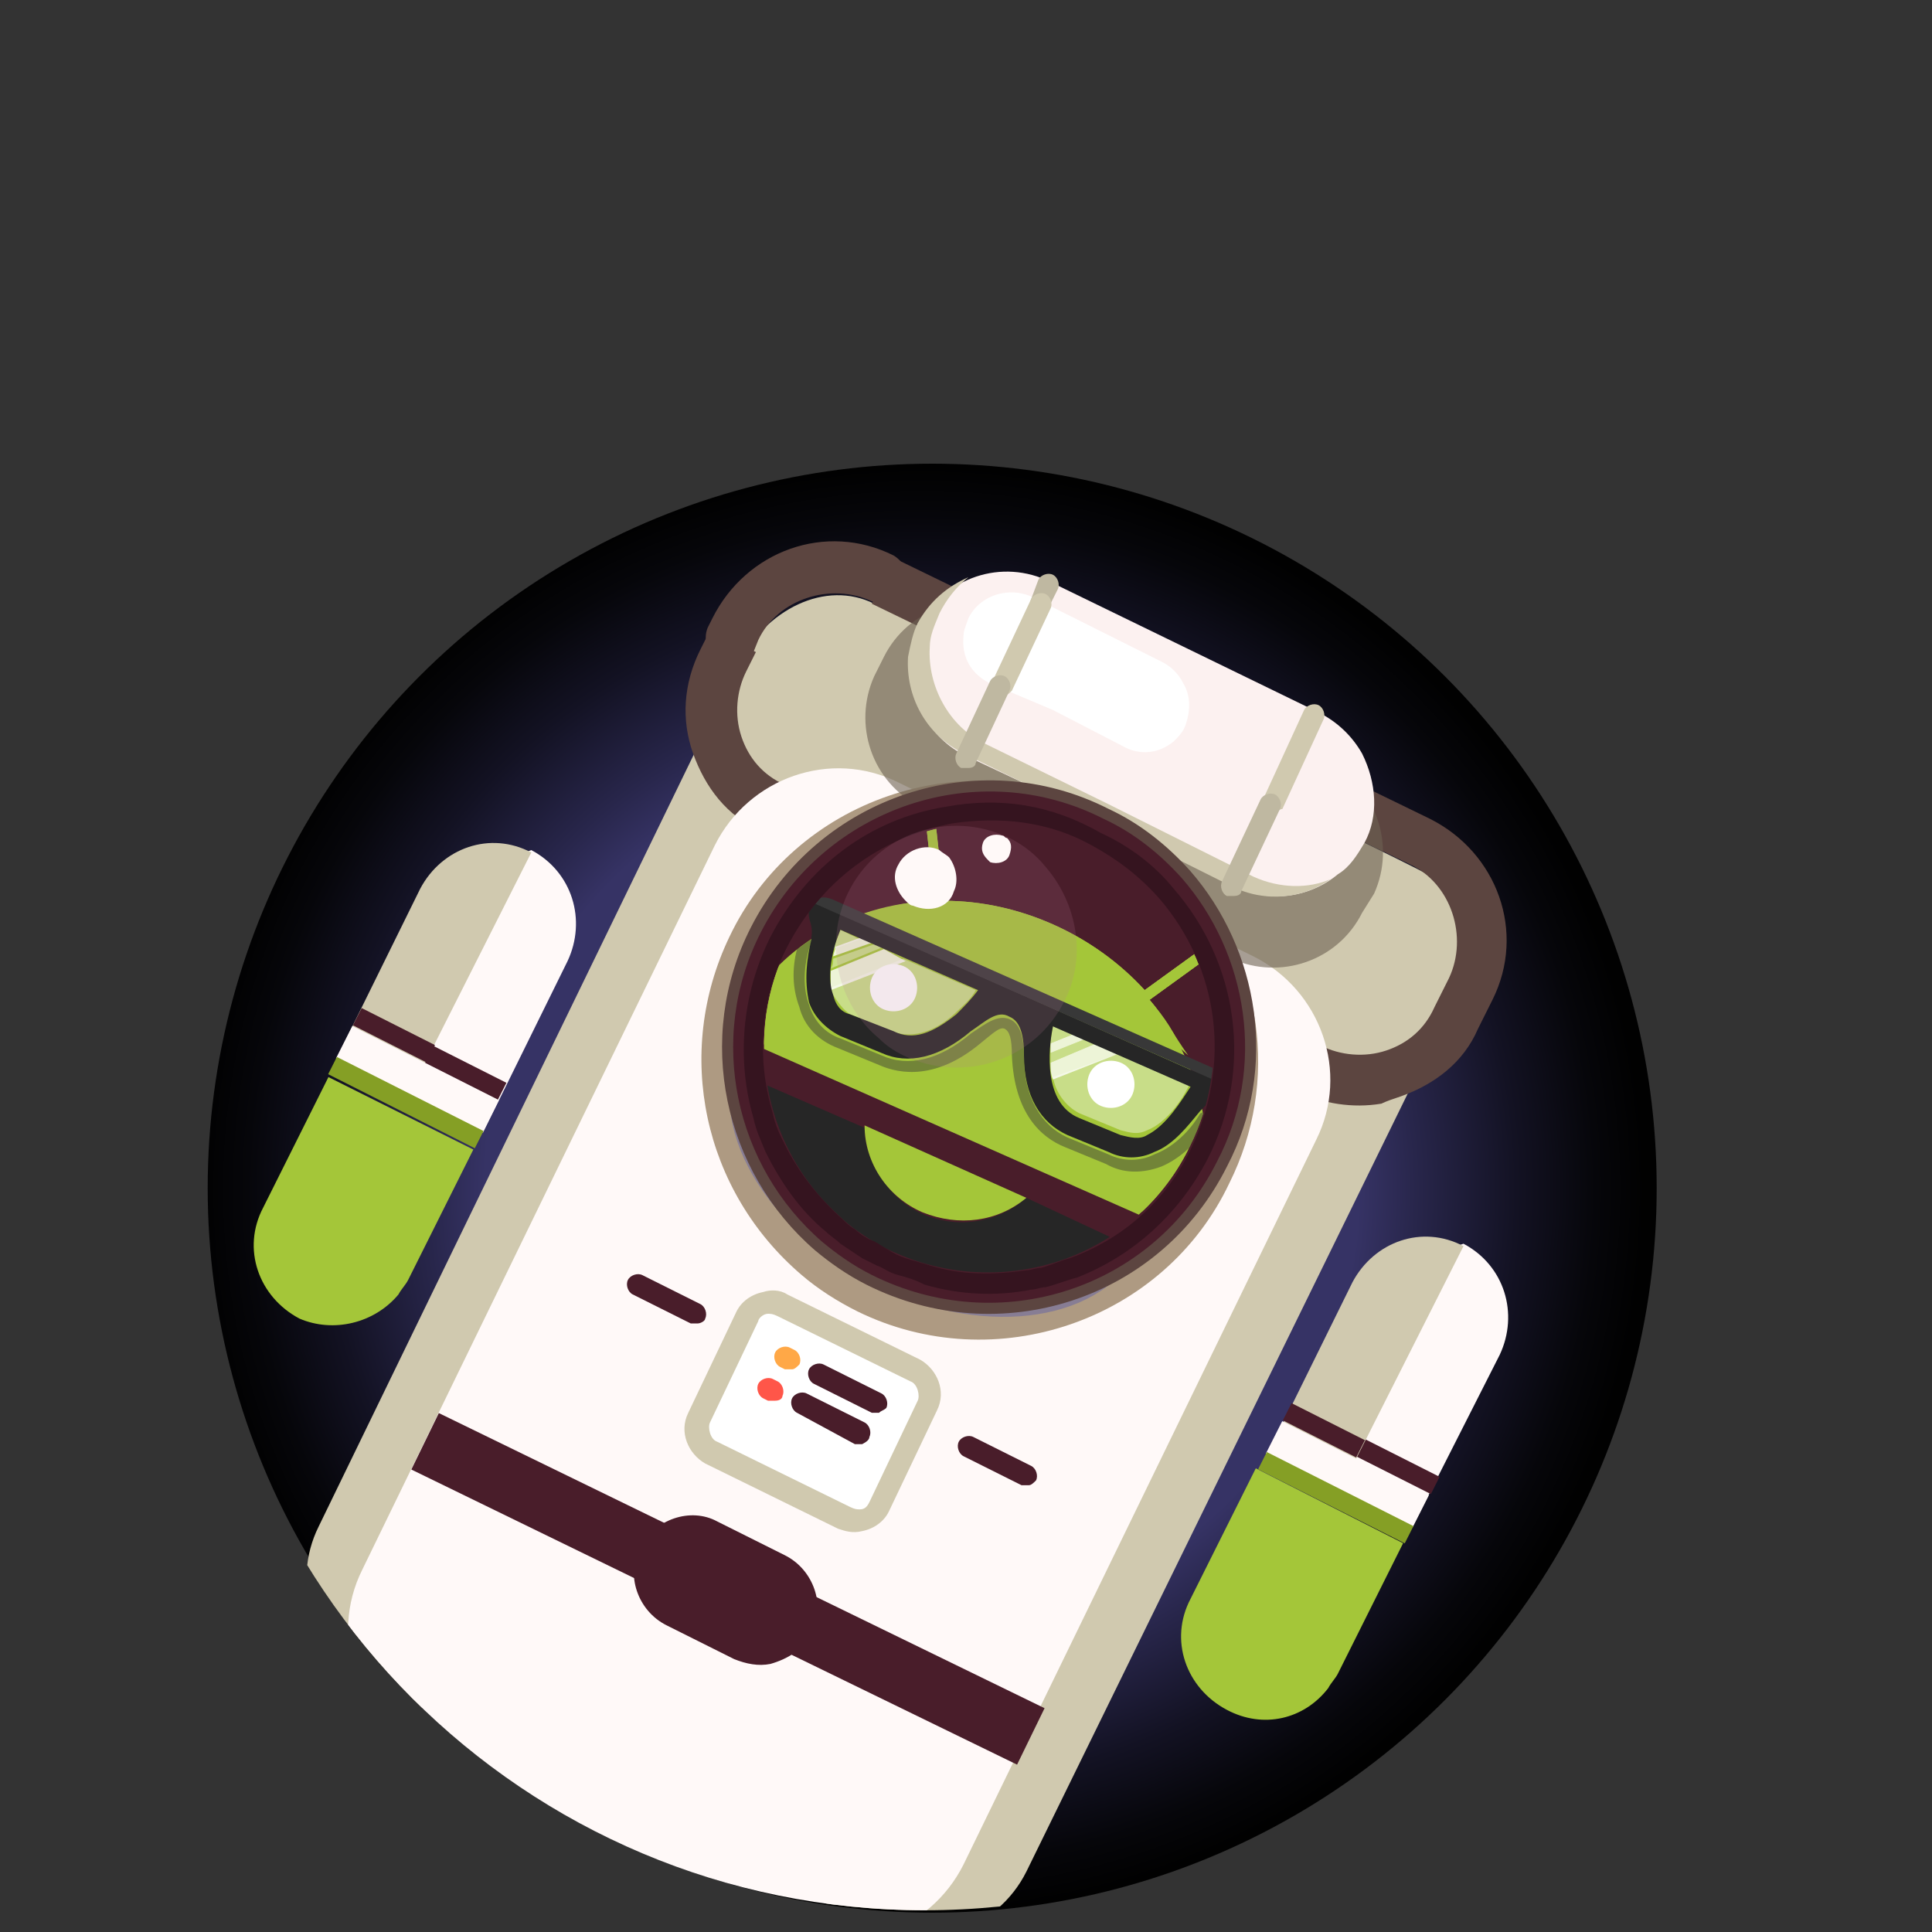 <?xml version="1.0" encoding="utf-8"?>
<!-- Generator: Adobe Illustrator 22.0.1, SVG Export Plug-In . SVG Version: 6.00 Build 0)  -->
<svg version="1.0" id="Layer_1" xmlns="http://www.w3.org/2000/svg" xmlns:xlink="http://www.w3.org/1999/xlink" x="0px" y="0px"
	 viewBox="0 0 80 80" enable-background="new 0 0 80 80" xml:space="preserve">
<rect x="0" y="0" width="80" height="80" fill="#333333" stroke="none"/>
<g>
	<radialGradient id="SVGID_2_" cx="38.167" cy="49.25" r="29.928" gradientUnits="userSpaceOnUse">
		<stop  offset="0.432" style="stop-color:#363365"/>
		<stop  offset="0.604" style="stop-color:#363365"/>
		<stop  offset="0.684" style="stop-color:#28264B"/>
		<stop  offset="0.823" style="stop-color:#131223"/>
		<stop  offset="0.933" style="stop-color:#06060A"/>
		<stop  offset="1" style="stop-color:#010101"/>
	</radialGradient>
	<circle fill="url(#SVGID_2_)" cx="38.6" cy="49.2" r="30"/>
	<g>
		<defs>
			<path id="SVGID_230_" d="M38.3-1.1c9.4,0,28.7,4.9,34.2,17.3c4.2,9.4-4.2,25.7-4.2,32.9c0,16.6-13.4,30-30,30s-30-13.4-30-30
				c0-7.8-9.4-23.5-4.5-33.6C9.3,4.3,29.6-1.1,38.3-1.1z"/>
		</defs>
		<clipPath id="SVGID_3_">
			<use xlink:href="#SVGID_230_"  overflow="visible"/>
		</clipPath>
		<g id="Layer_1_1_" clip-path="url(#SVGID_3_)">
			<g>
				<g>
					<path display="none" fill="#61F8FF" d="M32.7,68.2l-3.4,6.9c-0.5,1-0.1,2.2,0.9,2.7l3.3,1.6c1,0.5,2.2,0.1,2.7-0.9l0.8-1.6
						c0.4-0.2,0.7-0.5,0.9-0.9l2.3-4.6c1.4-0.1,2.8-0.9,3.4-2.3l6.1-12.5c0.6-0.1,1.1-0.5,1.3-1.1l0.5-1l0,0l2.5-5.2
						c0.3-0.6,0.3-1.1,0-1.7l4.1-8.5c1.1-0.4,2-1.2,2.5-2.3l0.5-1c0.5-1.1,0.6-2.4,0.2-3.6C61,31,60.1,30,59,29.5l-2-0.9
						c-0.1-1.1-0.8-2.1-1.9-2.6L45,23.5c-1.1-0.5-1.3-2.6-2.3-2l-2.2-1.1c-2.3-1.1-5.1-0.2-6.3,2.2l-0.2,0.3l0.8,0.4l-0.8-0.4
						l-0.3,0.7c-0.5,1.1-0.6,2.4-0.2,3.6c0,0.1,0.1,0.1,0.1,0.2l-4.3,8.7c-0.6,0.1-1.2,0.5-1.4,1.1l-0.5,1L32.7,68.2z M27.4,38.1
						C27.4,38.1,27.4,38.1,27.4,38.1l-2.3,4.7c-0.3,0.6-0.3,1.3,0,1.8l-4.5,9.3l0,0L19.1,57c-0.7,1.4-0.5,2.9,0.3,4.1l-2.3,4.6
						c-0.2,0.3-0.2,0.7-0.2,1l-0.9,1.8c-0.5,1-0.1,2.2,0.9,2.7l3.3,1.6c1,0.5,2.2,0.1,2.7-0.9l1-2.1c0-0.1,0.1-0.1,0.1-0.2
						c0.1-0.1,0.2-0.2,0.2-0.3l2-4.2l6.3,3.1L27.4,38.1z M38.3,21.6c-0.7,0.1-1.4,0.4-2.1,0.9C36.8,22,37.5,21.7,38.3,21.6z"/>
					<g>
						<path fill="#D0C9AF" d="M42.5,77.5c-1.2,2.4-4.1,3.4-6.5,2.2l-20.6-10c-2.4-1.2-3.4-4.1-2.2-6.5l17.3-35.6
							c1.2-2.4,3.7-3.6,5.7-2.6c2,1,5.6,2.7,8,3.9l8,3.9c2.4,1.2,5.6,2.7,7.1,3.5c1.5,0.7,1.7,3.3,0.6,5.7L42.5,77.5z"/>
						<g>
							<path fill="#5C4540" d="M57.2,45.7c-1.2,0.2-2.4,0-3.5-0.5L31.5,34.4c-1.4-0.6-2.3-1.8-2.8-3.2c-0.5-1.4-0.4-2.9,0.3-4.3
								l0.4-0.8l1.9,0.9l-0.4,0.8c-0.4,0.8-0.5,1.8-0.2,2.7c0.3,0.9,0.9,1.6,1.8,2l22.2,10.8c0.8,0.4,1.8,0.5,2.7,0.2s1.6-0.9,2-1.8
								l0.6-1.2c0.8-1.7,0.1-3.9-1.6-4.7L36.1,25l0.9-1.9l22.2,10.8c2.8,1.4,4,4.7,2.6,7.5l-0.6,1.2c-0.6,1.4-1.8,2.3-3.2,2.8
								C57.7,45.5,57.4,45.6,57.2,45.7z"/>
						</g>
						<path fill="#FFF9F8" d="M39.9,77.2c-1.4,2.8-4.8,4-7.6,2.6l-14.7-7.2c-2.8-1.4-4-4.8-2.6-7.6l14.6-30c1.4-2.8,4.8-4,7.6-2.6
							l14.7,7.2c2.8,1.4,4,4.8,2.6,7.6L39.9,77.2z"/>
						<g>
							<path fill="#5C4540" d="M30.4,27.5c-0.2,0-0.4,0-0.6-0.1c-0.5-0.3-0.7-0.9-0.5-1.4l0.2-0.4c1.4-2.8,4.7-4,7.5-2.6
								c0.5,0.3,0.7,0.9,0.5,1.4c-0.3,0.5-0.9,0.7-1.4,0.5c-1.7-0.8-3.9-0.1-4.7,1.6L31.2,27C31.1,27.3,30.8,27.5,30.4,27.5z"/>
						</g>
						<g>
							<g>
								<path fill="#FFFFFF" d="M35.6,62.9c-0.2,0-0.5,0-0.6-0.1l-5.5-2.7c-0.6-0.3-0.8-0.9-0.5-1.5l2-4.2c0.1-0.3,0.4-0.5,0.8-0.6
									c0.2,0,0.5,0,0.6,0.1l5.5,2.7c0.6,0.3,0.8,0.9,0.5,1.5l-2,4.2C36.2,62.6,35.9,62.9,35.6,62.9z"/>
								<g>
									<path fill="#D0C9AF" d="M31.8,54.4L31.8,54.4c0.1,0,0.2,0,0.4,0.1l5.5,2.7c0.3,0.1,0.4,0.6,0.3,0.8l-2,4.2
										c-0.1,0.2-0.2,0.3-0.4,0.3c-0.1,0-0.2,0-0.4-0.1l-5.5-2.7c-0.3-0.1-0.4-0.6-0.3-0.8l2-4.2C31.4,54.6,31.6,54.4,31.8,54.4
										L31.8,54.4z M31.6,53.5c-0.5,0.1-0.9,0.4-1.1,0.8l-2,4.2c-0.4,0.8,0,1.7,0.7,2.1l5.5,2.7c0.3,0.1,0.6,0.2,1,0.1
										c0.5-0.1,0.9-0.4,1.1-0.8l2-4.2c0.4-0.8,0-1.7-0.7-2.1l-5.5-2.7C32.3,53.4,31.9,53.4,31.6,53.5L31.6,53.5z"/>
								</g>
							</g>
							<g>
								<path fill="#491D2A" d="M35.7,59.8c-0.1,0-0.2,0-0.3,0L33,58.5c-0.2-0.1-0.3-0.4-0.2-0.6c0.1-0.2,0.4-0.3,0.6-0.2l2.4,1.2
									c0.2,0.1,0.3,0.4,0.2,0.6C36,59.6,35.9,59.7,35.7,59.8z"/>
							</g>
							<g>
								<path fill="#FF5649" d="M32.1,58c-0.1,0-0.2,0-0.3,0l-0.2-0.1c-0.2-0.1-0.3-0.4-0.2-0.6c0.1-0.2,0.4-0.3,0.6-0.2l0.2,0.1
									c0.2,0.1,0.3,0.4,0.2,0.6C32.4,57.9,32.3,58,32.1,58z"/>
							</g>
							<g>
								<path fill="#491D2A" d="M36.4,58.5c-0.1,0-0.2,0-0.3,0l-2.4-1.2c-0.2-0.1-0.3-0.4-0.2-0.6c0.1-0.2,0.4-0.3,0.6-0.2l2.4,1.2
									c0.2,0.1,0.3,0.4,0.2,0.6C36.6,58.4,36.5,58.4,36.4,58.5z"/>
							</g>
							<g>
								<path fill="#491D2A" d="M42.6,61.5c-0.1,0-0.2,0-0.3,0l-2.4-1.2c-0.2-0.1-0.3-0.4-0.2-0.6c0.1-0.2,0.4-0.3,0.6-0.2l2.4,1.2
									c0.2,0.1,0.3,0.4,0.2,0.6C42.8,61.4,42.7,61.5,42.6,61.5z"/>
							</g>
							<g>
								<path fill="#491D2A" d="M28.9,54.8c-0.1,0-0.2,0-0.3,0l-2.4-1.2C26,53.5,25.9,53.2,26,53c0.1-0.2,0.4-0.3,0.6-0.2l2.4,1.2
									c0.2,0.1,0.3,0.4,0.2,0.6C29.2,54.7,29,54.8,28.9,54.8z"/>
							</g>
							<g>
								<path fill="#FFA847" d="M32.8,56.7c-0.1,0-0.2,0-0.3,0l-0.2-0.1c-0.2-0.1-0.3-0.4-0.2-0.6c0.1-0.2,0.4-0.3,0.6-0.2l0.2,0.1
									c0.2,0.1,0.3,0.4,0.2,0.6C33,56.6,32.9,56.7,32.8,56.7z"/>
							</g>
						</g>
						<path fill="#AE9A82" d="M49.1,36.2c-1-1.1-2.2-2-3.5-2.7l0,0c-5.7-2.8-12.7-0.4-15.4,5.3c-2.3,4.8-1.1,10.5,3,14
							c0.7,0.6,1.5,1.1,2.3,1.5l0,0c5.7,2.8,12.7,0.4,15.4-5.3C53,44.8,52.3,39.8,49.1,36.2z"/>
						<g opacity="0.6">
							<path fill="#6D6052" d="M56.4,37.8c-1,2-3.4,2.8-5.4,1.9l-12.9-6.3c-2-1-2.8-3.4-1.9-5.4l0.4-0.8c1-2,3.4-2.8,5.4-1.9
								L55,31.6c2,1,2.8,3.4,1.9,5.4L56.4,37.8z"/>
						</g>
						<path fill="#FCF1F0" d="M56.5,34.9c-0.3,0.5-0.6,1-1.1,1.3c-1.2,1-2.9,1.2-4.3,0.5l-6-3L40,31.3c-1.5-0.7-2.4-2.4-2.3-4
							c0-0.5,0.2-0.9,0.4-1.4c1-2,3.4-2.8,5.4-1.8l11.1,5.4c0.8,0.4,1.4,1,1.8,1.7C57,32.4,57.1,33.8,56.5,34.9z"/>
						<path fill="#D0C9AF" d="M51.9,36.3l-6-3l-5.1-2.5c-1.5-0.7-2.4-2.4-2.3-4c0-0.5,0.2-0.9,0.4-1.4c0.3-0.6,0.7-1.1,1.2-1.5
							c-0.9,0.4-1.6,1-2.1,1.9c-0.2,0.4-0.3,0.9-0.4,1.4c-0.1,1.6,0.7,3.2,2.3,4l5.1,2.5l6,3c1.4,0.7,3,0.5,4.1-0.3
							C54.2,36.8,53,36.8,51.9,36.3z"/>
						<path fill="#FFFFFF" d="M49.1,30c-0.1,0.3-0.3,0.5-0.5,0.7c-0.6,0.5-1.4,0.6-2.1,0.2l-2.9-1.5L41,28.3c-0.8-0.4-1.2-1.1-1.1-2
							c0-0.2,0.1-0.4,0.2-0.7c0.5-1,1.7-1.3,2.6-0.9l5.4,2.7c0.4,0.2,0.7,0.5,0.9,0.9C49.3,28.8,49.3,29.4,49.1,30z"/>
						<g>
							<path fill="#BFB8A1" d="M43.2,25.4c-0.1,0-0.2,0-0.3,0c-0.2-0.1-0.3-0.4-0.2-0.6L43,24c0.1-0.2,0.4-0.3,0.6-0.2
								c0.2,0.1,0.3,0.4,0.2,0.6l-0.4,0.8C43.4,25.3,43.3,25.4,43.2,25.4z"/>
						</g>
						<g>
							<path fill="#D0C9AF" d="M41.6,28.8c-0.1,0-0.2,0-0.3,0c-0.2-0.1-0.3-0.4-0.2-0.6l1.6-3.4c0.1-0.2,0.4-0.3,0.6-0.2
								c0.2,0.1,0.3,0.4,0.2,0.6l-1.6,3.4C41.8,28.7,41.7,28.8,41.6,28.8z"/>
						</g>
						<g>
							<path fill="#BFB8A1" d="M40.1,31.8c-0.1,0-0.2,0-0.3,0c-0.2-0.1-0.3-0.4-0.2-0.6l1.4-3c0.1-0.2,0.4-0.3,0.6-0.2
								c0.2,0.1,0.3,0.4,0.2,0.6l-1.4,3C40.4,31.7,40.3,31.8,40.1,31.8z"/>
						</g>
						<g>
							<path fill="#6C2031" d="M48.2,48.2c2.2-4.3,0.5-9.5-3.8-11.6s-9.5-0.5-11.6,3.8l-1.7,3.4c-1.4,2.8,0.9,6.8,5.1,9
								c4.3,2.2,8.9,1.6,10.3-1.1L48.2,48.2z"/>
							<path fill="none" stroke="#877D94" stroke-width="1.172" stroke-miterlimit="10" d="M48.3,48c2.2-4.3,0.5-9.5-3.8-11.6
								c-4.3-2.2-9.5-0.5-11.6,3.8l-1.7,3.4c-1.4,2.8,0.9,6.8,5.1,9c4.3,2.2,8.9,1.6,10.3-1.1L48.3,48z"/>
							<g>
								<path fill="#FFE8E2" d="M45.3,39.8c-0.2,0-0.4,0-0.6-0.2c-0.4-0.4-0.9-0.7-1.4-0.9c-1.9-1-4.1-0.9-6,0.2
									c-0.3,0.2-0.8,0.1-0.9-0.3c-0.2-0.3-0.1-0.8,0.3-0.9c2.2-1.3,5-1.4,7.3-0.2c0.6,0.3,1.2,0.7,1.7,1.1c0.3,0.3,0.3,0.7,0,1
									C45.5,39.6,45.4,39.7,45.3,39.8z"/>
							</g>
							<g>
								<path fill="#FFE8E2" d="M34.4,41.8c-0.1,0-0.3,0-0.4-0.1c-0.3-0.2-0.5-0.6-0.3-0.9c0.4-0.7,0.8-1.4,1.4-1.9
									c0.3-0.3,0.7-0.3,1,0c0.3,0.3,0.3,0.7,0,1c-0.5,0.5-0.9,1-1.2,1.6C34.8,41.6,34.6,41.7,34.4,41.8z"/>
							</g>
							<path fill="#491D2A" stroke="#5C4540" stroke-width="0.46" stroke-miterlimit="10" d="M36,53c-0.8-0.4-1.5-0.9-2.1-1.4
								c-3.7-3.2-4.9-8.6-2.6-13.1c2.7-5.3,9.2-7.5,14.5-4.8c1.3,0.6,2.4,1.5,3.3,2.5c2.8,3.2,3.6,8,1.5,12
								C47.9,53.6,41.4,55.7,36,53z"/>
							<path fill="none" d="M49.1,36.2L49.1,36.2c-5.3-3.2-12.1-1.4-15.3,3.8c-2.2,3.7-2,8.1,0.1,11.5c-3.7-3.2-4.9-8.6-2.6-13.1
								c2.7-5.3,9.2-7.5,14.5-4.8C47.1,34.3,48.2,35.2,49.1,36.2z"/>
							<g>
								<g>
									<defs>
										<path id="SVGID_232_" d="M36.5,51.6c-0.7-0.4-1.3-0.8-1.8-1.3c-3.1-2.8-4-7.5-2-11.3c2.4-4.5,8.1-6.3,12.6-3.8
											c1.1,0.6,2,1.4,2.8,2.2c2.4,2.8,2.9,6.9,1,10.4C46.7,52.3,41.1,54,36.5,51.6z"/>
									</defs>
									<clipPath id="SVGID_5_">
										<use xlink:href="#SVGID_232_"  overflow="visible"/>
									</clipPath>
									<g clip-path="url(#SVGID_5_)">
										
											<rect x="39.9" y="36.6" transform="matrix(0.406 -0.914 0.914 0.406 -14.903 63.873)" fill="#FFFFFF" width="3.6" height="13.5"/>
										<path fill="#A4C639" d="M47.6,41.4l2.9-2.1c0.1,0,0.1-0.2,0.1-0.3l0,0c0-0.1-0.2-0.1-0.3-0.1l-2.9,2.1
											c-2.1-2.3-5.2-3.7-8.3-3.7l-0.4-3.6c0-0.1-0.1-0.2-0.2-0.2c-0.1,0-0.2,0.1-0.2,0.2l0.4,3.6c-3.6,0.1-6.9,2.1-8.3,5.4
											l19,8.4C50.6,47.9,49.9,44.2,47.6,41.4z M36.6,41.8c-0.5-0.2-0.7-0.8-0.5-1.3l0,0c0.2-0.5,0.8-0.7,1.3-0.5
											c0.5,0.2,0.7,0.8,0.5,1.3C37.7,41.8,37.1,42,36.6,41.8L36.6,41.8z M45.6,45.8c-0.5-0.2-0.7-0.8-0.5-1.3l0,0
											c0.2-0.5,0.8-0.7,1.3-0.5c0.5,0.2,0.7,0.8,0.5,1.3C46.7,45.8,46.1,46,45.6,45.8L45.6,45.8L45.6,45.8z"/>
										<path fill="none" d="M44.8,46l1.7,0.7c0.4,0.1,0.7,0.2,1.1,0c0.8-0.3,1.5-1.3,1.8-2l-5.7-2.5C43.4,43.3,43.3,45.4,44.8,46
											z"/>
										<path fill="none" d="M34.5,41c0.2,0.3,0.4,0.6,0.7,0.8l1.7,0.7c0.8,0.3,1.7,0.1,2.6-0.7c0.3-0.3,0.7-0.6,0.9-1l-5.7-2.5
											C34.6,39.1,34.3,40.2,34.5,41z"/>
										<path fill="none" d="M45.1,44.5c-0.2,0.5,0,1.1,0.5,1.3c0.5,0.2,1.1,0,1.3-0.5c0.2-0.3,0.1-0.7-0.1-1L45.9,44
											C45.5,44,45.3,44.2,45.1,44.5z"/>
										<path fill="none" d="M36.1,40.5c-0.2,0.5,0,1.1,0.5,1.3c0.5,0.2,1.1,0,1.3-0.5c0.2-0.3,0.1-0.7-0.1-1L36.9,40
											C36.5,40,36.2,40.2,36.1,40.5z"/>
										<path fill="#A4C639" d="M49.9,46.8c-0.5,0.7-1.1,1.2-1.8,1.6c-0.7,0.3-1.6,0.3-2.3-0.1l-1.7-0.7c-0.9-0.4-2.1-1.4-2.2-3.8
											c0-0.7-0.1-1-0.3-1.1c-0.2-0.1-0.5,0.1-1,0.6c-1.8,1.6-3.3,1.4-4.2,0.9l-1.7-0.7c-0.7-0.3-1.3-0.9-1.6-1.7
											c-0.3-0.8-0.3-1.6-0.1-2.4c-1.2,0.9-2.2,2.1-2.8,3.4l19,8.4C49.8,49.8,50,48.3,49.9,46.8z"/>
										<path fill="#A4C639" d="M47.6,41.4l2.9-2.1c0.1,0,0.1-0.2,0.1-0.3l0,0c0-0.1-0.2-0.1-0.3-0.1l-2.9,2.1
											c-2.1-2.3-5.2-3.7-8.3-3.7l-0.4-3.6c0-0.1-0.1-0.2-0.2-0.2c-0.1,0-0.2,0.1-0.2,0.2l0.4,3.6c-0.9,0-1.8,0.2-2.6,0.5
											L49,43.7C48.7,42.8,48.2,42.1,47.6,41.4z"/>
										<path opacity="0.46" fill="#383838" enable-background="new    " d="M49.7,46.1c-0.4,0.7-1.1,1.4-1.9,1.7
											c-0.6,0.3-1.3,0.3-1.9,0l-1.7-0.7c-1.1-0.5-1.8-1.7-1.8-3.3c0-0.7-0.1-1.4-0.6-1.6c-0.5-0.2-1,0.2-1.6,0.6
											c-1.3,1.1-2.6,1.4-3.7,0.9l-1.7-0.7c-0.6-0.2-1.1-0.7-1.3-1.4c-0.3-0.8-0.2-1.8,0.1-2.6c0,0,0,0,0-0.1
											c-0.2,0.1-0.4,0.3-0.6,0.4c-0.2,0.8-0.2,1.6,0.1,2.4c0.2,0.8,0.8,1.4,1.6,1.7l1.7,0.7c0.9,0.4,2.4,0.6,4.2-0.9
											c0.5-0.4,0.8-0.7,1-0.6c0.2,0.1,0.3,0.4,0.3,1.1c0.1,2.4,1.2,3.4,2.2,3.8l1.7,0.7c0.7,0.4,1.5,0.4,2.3,0.1
											c0.7-0.3,1.4-0.9,1.8-1.6c0-0.3-0.1-0.5-0.1-0.7C49.8,46,49.8,46.1,49.7,46.1z"/>
										<path fill="none" d="M34.5,41.1c0.2,0.3,0.4,0.6,0.7,0.8l1.7,0.7c0.8,0.3,1.7,0.1,2.6-0.7c0.3-0.3,0.7-0.6,0.9-1l-5.7-2.5
											C34.6,39.2,34.2,40.4,34.5,41.1z"/>
										<path fill="none" d="M44.7,46.2l1.7,0.7c0.4,0.1,0.7,0.2,1.1,0c0.8-0.3,1.5-1.3,1.8-2l-5.7-2.5
											C43.4,43.4,43.3,45.5,44.7,46.2z"/>
										<path opacity="0.4" fill="#FFFFFF" enable-background="new    " d="M36.2,39.1l-1.7,0.6c0,0.1,0,0.3-0.1,0.4l2.2-0.9
											L36.2,39.1z"/>
										<path opacity="0.4" fill="#FFFFFF" enable-background="new    " d="M34.8,38.5c-0.1,0.3-0.2,0.5-0.3,0.8l1.1-0.4
											L34.8,38.5z"/>
										<path opacity="0.4" fill="#FFFFFF" enable-background="new    " d="M34.4,40.9c0,0.1,0,0.2,0.1,0.3
											c0.2,0.3,0.4,0.6,0.7,0.8l1.7,0.7c0.8,0.3,1.7,0.1,2.6-0.7c0.3-0.3,0.7-0.6,0.9-1l-3-1.3L34.4,40.9z"/>
										<path opacity="0.4" fill="#FFFFFF" enable-background="new    " d="M43.6,42.4c0,0.3-0.1,0.5-0.1,0.8l1-0.4L43.6,42.4z"/>
										<path opacity="0.4" fill="#FFFFFF" enable-background="new    " d="M45,43l-1.5,0.6c0,0.1,0,0.3,0,0.4l1.9-0.8L45,43z"/>
										<path opacity="0.4" fill="#FFFFFF" enable-background="new    " d="M46.4,43.6l-2.8,1c0.1,0.6,0.5,1.2,1.1,1.5l1.7,0.7
											c0.4,0.1,0.7,0.2,1.1,0c0.8-0.3,1.5-1.3,1.8-2L46.4,43.6z"/>
										<path opacity="0.8" fill="#FFFFFF" enable-background="new    " d="M35.7,38.8l-1.1,0.4c0,0.1-0.1,0.3-0.1,0.4l1.7-0.6
											L35.7,38.8z"/>
										<path opacity="0.8" fill="#FFFFFF" enable-background="new    " d="M36.6,39.3l-2.2,0.9c0,0.3,0,0.5,0,0.8l3.1-1.2
											L36.6,39.3z"/>
										<path opacity="0.8" fill="#FFFFFF" enable-background="new    " d="M44.5,42.8l-1,0.4c0,0.1,0,0.3,0,0.4l1.5-0.6
											L44.5,42.8z"/>
										<path opacity="0.8" fill="#FFFFFF" enable-background="new    " d="M45.4,43.2L43.5,44c0,0.2,0,0.5,0.1,0.7l2.8-1.1
											L45.4,43.2z"/>
										<path fill="#262626" d="M42.5,49.6c-1.7,1.5-4.3,1.3-5.7-0.4c-0.6-0.7-1-1.6-1-2.5l-6.2-2.7c-2.3,5.3,0,11.4,5.3,13.8
											c5.3,2.3,11.4,0,13.8-5.3L42.5,49.6z"/>
										<path fill="#A4C639" d="M38.2,50.2c1.5,0.6,3.1,0.4,4.3-0.6l-6.7-3C35.8,48.2,36.8,49.6,38.2,50.2z"/>
										<path fill="#A4C639" d="M47.6,41.4l2.9-2.1c0.1,0,0.1-0.2,0.1-0.3l0,0c0-0.1-0.2-0.1-0.3-0.1l-2.9,2.1
											c-2.2-0.8,1.8,2.7,1.8,2.7C48.7,43,48.2,42.1,47.6,41.4z"/>
										<path fill="#262626" d="M49.3,44.3l-15.7-7c-0.3,0.8,0.1,0.8,0,1.5c0,0,0,0.1,0,0.1c-0.2,0.8-0.3,1.7-0.1,2.6
											c0.2,0.6,0.7,1.1,1.3,1.4l1.7,0.7c1.1,0.5,2.4,0.2,3.7-0.9c0.6-0.4,1.1-0.9,1.6-0.6c0.5,0.2,0.6,0.9,0.6,1.6
											c0,1.7,0.7,2.8,1.8,3.3l1.7,0.7c0.6,0.3,1.3,0.3,1.9,0c0.8-0.3,1.4-1.1,1.9-1.7c0,0,0.1-0.1,0.1-0.1
											c0.4-0.5,0.7-0.1,1.1-1L49.3,44.3L49.3,44.3z M39.6,42c-1,0.8-1.8,1.1-2.6,0.7L35.2,42c-0.4-0.1-0.6-0.4-0.7-0.8
											c-0.3-0.8,0-2,0.3-2.7l5.7,2.5C40.2,41.4,39.9,41.7,39.6,42z M47.5,47c-0.3,0.2-0.7,0.1-1.1,0l-1.7-0.7
											c-1.5-0.6-1.3-2.8-1.1-3.8l5.7,2.5C48.9,45.6,48.3,46.6,47.5,47L47.5,47z"/>
										<path fill="#383838" d="M50.4,44.3l-15.8-7c-0.2-0.1-0.7-0.3-0.9,0.1L50.9,45C51.1,44.6,50.6,44.4,50.4,44.3z"/>
									</g>
								</g>
							</g>
							<g>
								<path fill="#35141F" d="M39.4,34.1c2-0.3,4-0.1,5.8,0.9c1.1,0.6,2,1.3,2.8,2.2c2.5,2.9,3,6.9,1.3,10.4c-1,2.1-2.8,3.7-5,4.5
									c-0.4,0.1-0.8,0.3-1.2,0.4l0,0l0,0c-0.2,0-0.4,0.1-0.6,0.1c-1.4,0.2-2.7,0.2-4-0.2c-0.3-0.1-0.7-0.2-1-0.3
									c-0.3-0.1-0.5-0.2-0.8-0.4c-0.2-0.1-0.3-0.2-0.5-0.3c-0.3-0.1-0.6-0.3-0.8-0.5c-0.2-0.1-0.4-0.3-0.5-0.4
									c-1-0.9-1.8-1.9-2.4-3.1c-0.2-0.4-0.4-0.8-0.5-1.3c-0.7-2.3-0.5-4.8,0.6-6.9C34,36.5,36.4,34.7,39.4,34.1L39.4,34.1z
									 M39.2,33.4c-3.2,0.5-5.8,2.5-7.3,5.4c-1.2,2.4-1.4,5.1-0.7,7.5c0.1,0.5,0.3,0.9,0.5,1.4c0.6,1.2,1.4,2.4,2.5,3.3
									c0.2,0.2,0.4,0.3,0.6,0.5c0.3,0.2,0.6,0.4,0.9,0.6c0.2,0.1,0.4,0.2,0.6,0.3c0.3,0.1,0.5,0.3,0.9,0.4
									c0.4,0.1,0.7,0.2,1.1,0.4c1.4,0.4,2.9,0.5,4.4,0.2c0.2,0,0.4-0.1,0.6-0.1c0.4-0.1,0.9-0.3,1.3-0.4c2.3-0.9,4.2-2.6,5.4-4.9
									c1.9-3.7,1.3-8.1-1.4-11.2c-0.8-1-1.9-1.8-3-2.3C43.5,33.3,41.4,33,39.2,33.4L39.2,33.4z"/>
							</g>
						</g>
						<path opacity="0.17" fill="#B77B93" enable-background="new    " d="M37.4,43.7c-0.4-0.2-0.7-0.4-1-0.7
							c-1.7-1.4-2.3-3.9-1.3-6c1.2-2.5,4.2-3.5,6.7-2.3c0.6,0.3,1.1,0.7,1.5,1.2c1.3,1.5,1.7,3.7,0.8,5.5
							C42.9,43.9,39.9,44.9,37.4,43.7z"/>
						<path fill="#FFF9F8" d="M41,35.7c0,0-0.1-0.1-0.1-0.1c-0.2-0.2-0.3-0.4-0.2-0.7c0.1-0.3,0.5-0.4,0.8-0.3
							c0.1,0,0.1,0.1,0.2,0.1c0.2,0.2,0.2,0.4,0.1,0.7C41.7,35.7,41.3,35.8,41,35.7z"/>
						<path fill="#FFF9F8" d="M37.8,37.5c-0.1,0-0.2-0.1-0.3-0.2c-0.4-0.4-0.6-1-0.3-1.5c0.3-0.6,1.1-0.9,1.7-0.6
							c0.1,0.1,0.3,0.2,0.4,0.3c0.3,0.4,0.4,1,0.2,1.4C39.3,37.6,38.5,37.8,37.8,37.5z"/>
						<g>
							
								<rect x="28.8" y="51.9" transform="matrix(0.438 -0.899 0.899 0.438 -42.24 64.009)" fill="#491D2A" width="2.6" height="27.9"/>
						</g>
						<g>
							<path fill="#491D2A" d="M31.9,68.9c-0.5,0.1-1,0-1.5-0.2l-2.8-1.4c-1.2-0.6-1.7-2.1-1.1-3.2c0.6-1.2,2.1-1.7,3.2-1.1l2.8,1.4
								c1.2,0.6,1.7,2.1,1.1,3.2C33.3,68.3,32.6,68.7,31.9,68.9z"/>
						</g>
						<g>
							<path fill="#D0C9AF" d="M52.8,33.7c-0.1,0-0.2,0-0.3,0c-0.2-0.1-0.3-0.4-0.2-0.6l1.7-3.7c0.1-0.2,0.4-0.3,0.6-0.2
								c0.2,0.1,0.3,0.4,0.2,0.6l-1.7,3.7C53,33.5,52.9,33.6,52.8,33.7z"/>
						</g>
						<g>
							<path fill="#BFB8A1" d="M51.1,37.1c-0.1,0-0.2,0-0.3,0c-0.2-0.1-0.3-0.4-0.2-0.6l1.6-3.4c0.1-0.2,0.4-0.3,0.6-0.2
								c0.2,0.1,0.3,0.4,0.2,0.6l-1.6,3.4C51.4,37,51.3,37.1,51.1,37.1z"/>
						</g>
					</g>
				</g>
				<g>
					<path fill="#A4C639" d="M16.5,53.6c0.1-0.2,0.3-0.4,0.4-0.6l2.7-5.4l-6-3l-2.7,5.4c-0.9,1.7-0.2,3.7,1.5,4.6
						C13.8,55.2,15.5,54.8,16.5,53.6L16.5,53.6z"/>
					<path fill="#FFF9F8" d="M22,35.2c1.7,0.9,2.3,2.9,1.5,4.6l0,0L20,46.9l-3.4-1.7l0.3-0.7l4.6-9.1L22,35.2z"/>
					
						<rect x="18.7" y="42.4" transform="matrix(0.451 -0.893 0.893 0.451 -29.081 41.414)" fill="#491D2A" width="0.8" height="3.8"/>
					<path fill="#D0C9AF" d="M17.4,36.8L17.4,36.8c0.9-1.7,2.9-2.4,4.6-1.5l0,0l-5.1,10.1l-3-1.5L17.4,36.8z"/>
					
						<rect x="16.5" y="41.3" transform="matrix(0.451 -0.893 0.893 0.451 -30.411 39.935)" fill="#FFF9F8" width="1.5" height="6.8"/>
					
						<rect x="16.4" y="42.3" transform="matrix(0.451 -0.893 0.893 0.451 -31.582 40.048)" fill="#859F25" width="0.8" height="6.8"/>
					
						<rect x="15.9" y="41.2" transform="matrix(0.451 -0.893 0.893 0.451 -29.348 38.073)" fill="#491D2A" width="0.8" height="3.4"/>
				</g>
				<g>
					<path fill="#A4C639" d="M55,69.9c0.1-0.2,0.3-0.4,0.4-0.6l2.7-5.4L52,60.8l-2.7,5.4c-0.9,1.7-0.2,3.7,1.5,4.6
						C52.3,71.6,54,71.2,55,69.9L55,69.9z"/>
					<path fill="#FFF9F8" d="M60.6,51.5c1.7,0.9,2.3,2.9,1.5,4.6l0,0l-3.6,7.1l-3.4-1.7l0.3-0.7l4.6-9.1L60.6,51.5z"/>
					
						<rect x="57.3" y="58.8" transform="matrix(0.451 -0.893 0.893 0.451 -22.495 84.803)" fill="#491D2A" width="0.8" height="3.8"/>
					<path fill="#D0C9AF" d="M56,53.1L56,53.1c0.9-1.7,2.9-2.4,4.6-1.5l0,0l-5.1,10.1l-3-1.5L56,53.1z"/>
					
						<rect x="55" y="57.6" transform="matrix(0.451 -0.893 0.893 0.451 -23.824 83.324)" fill="#FFF9F8" width="1.5" height="6.8"/>
					
						<rect x="54.9" y="58.6" transform="matrix(0.451 -0.893 0.893 0.451 -24.995 83.437)" fill="#859F25" width="0.8" height="6.8"/>
					
						<rect x="54.4" y="57.5" transform="matrix(0.451 -0.893 0.893 0.451 -22.762 81.462)" fill="#491D2A" width="0.8" height="3.4"/>
				</g>
			</g>
		</g>
	</g>
</g>
<linearGradient id="SVGID_7_" gradientUnits="userSpaceOnUse" x1="12.918" y1="32.043" x2="12.918" y2="225.878">
	<stop  offset="0" style="stop-color:#FF8CC4"/>
	<stop  offset="0.582" style="stop-color:#FF7492"/>
	<stop  offset="1" style="stop-color:#FFAF7D"/>
</linearGradient>
<polygon display="none" fill="url(#SVGID_7_)" points="438.8,30.6 -413.2,30.6 -413.8,293.8 439.6,293.8 "/>
</svg>
